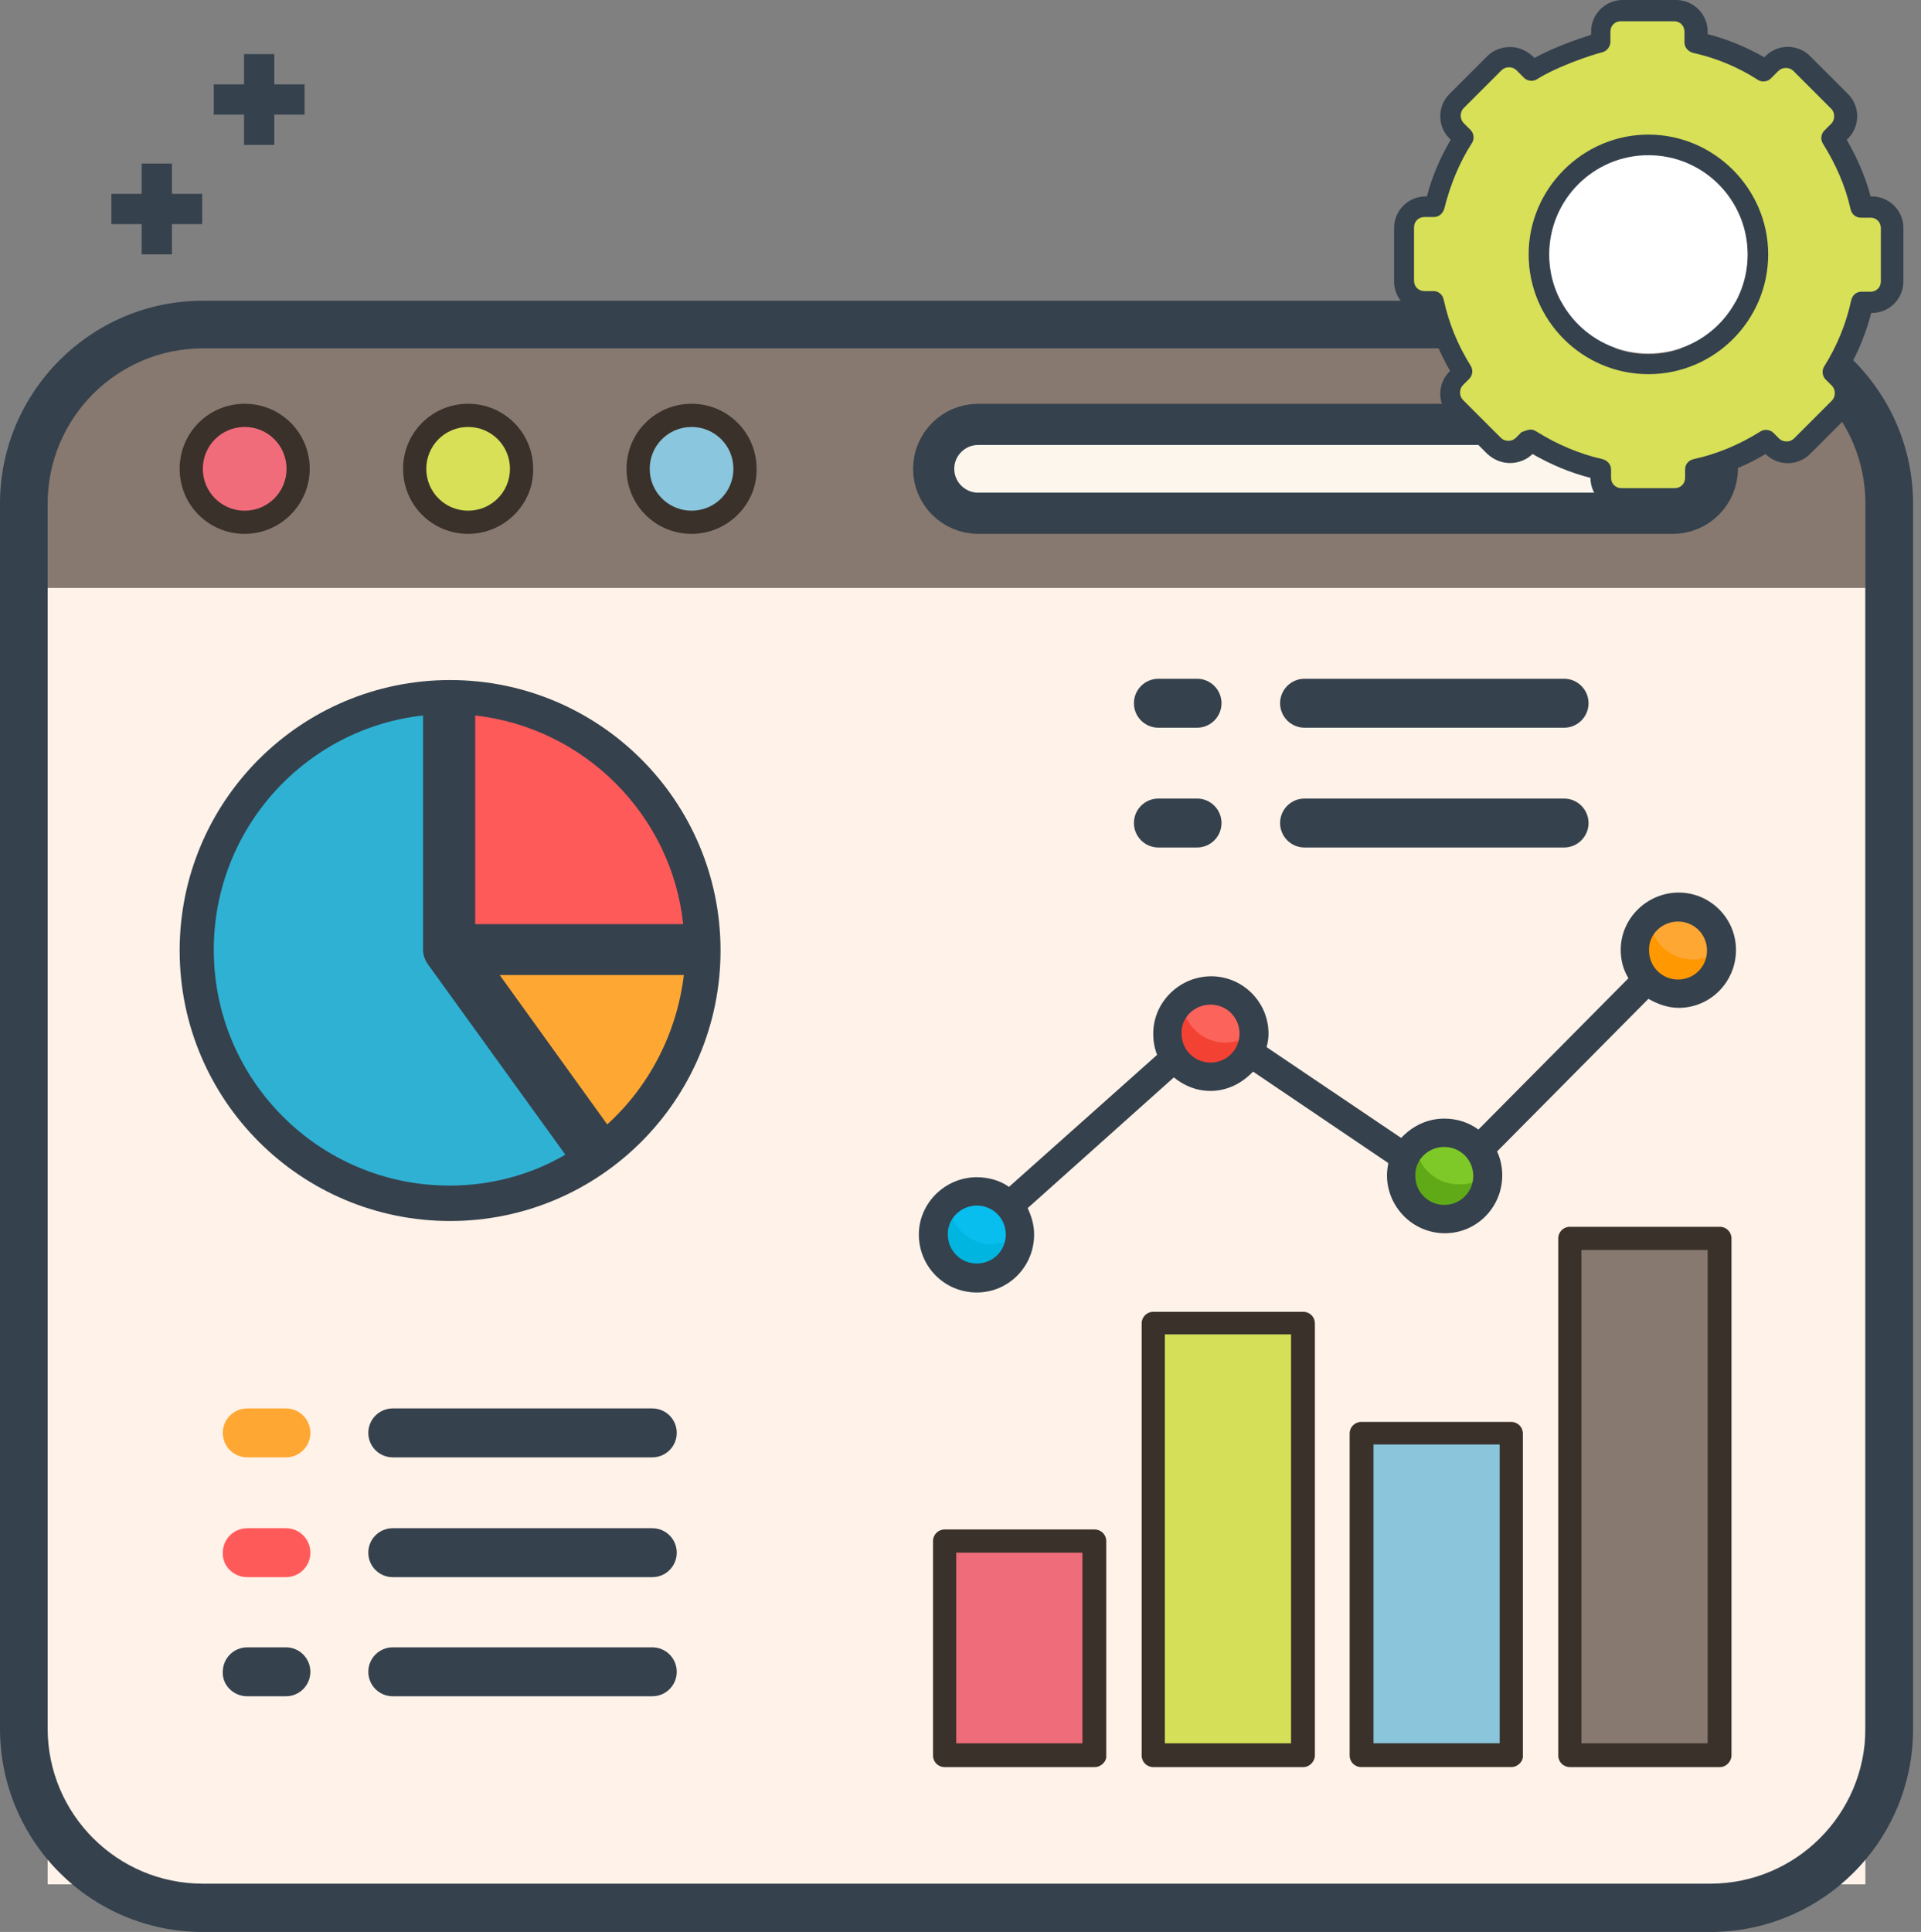 <svg width="179" height="180" viewBox="0 0 179 180" fill="none" xmlns="http://www.w3.org/2000/svg">
<rect x="0" y="0" width="179" height="180" fill="#808080" stroke="none"/>
<g clip-path="url(#clip0_596_2153)">
<path fill-rule="evenodd" clip-rule="evenodd" d="M4.44 40.38H173.82V175.56H4.44V40.38Z" fill="#FFF2E8"/>
<path d="M95.4 32.46H15.84C9.36 32.46 4.08 37.62 4.08 44.04V54.78H174.24V44.04C174.24 37.62 168.96 32.46 162.48 32.46H105.06H95.4Z" fill="#87796F"/>
<path d="M22.74 13.5H25.56V10.68H28.38V7.86H25.56V5.04H22.74V7.86H19.92V10.68H22.74V13.5Z" fill="#35414D"/>
<path d="M13.2 23.7H16.02V20.88H18.84V18.06H16.02V15.24H13.2V18.06H10.38V20.88H13.2V23.7Z" fill="#35414D"/>
<path d="M22.8 48.66C25.551 48.66 27.78 46.431 27.78 43.68C27.78 40.93 25.551 38.7 22.8 38.7C20.05 38.7 17.82 40.93 17.82 43.68C17.82 46.431 20.05 48.66 22.8 48.66Z" fill="#F16C7A"/>
<path d="M22.8 49.74C19.44 49.74 16.74 47.04 16.74 43.68C16.74 40.32 19.44 37.62 22.8 37.62C26.16 37.62 28.86 40.32 28.86 43.68C28.86 46.98 26.16 49.74 22.8 49.74ZM22.8 39.78C20.64 39.78 18.9 41.52 18.9 43.68C18.9 45.84 20.64 47.58 22.8 47.58C24.96 47.58 26.7 45.84 26.7 43.68C26.7 41.52 24.96 39.78 22.8 39.78Z" fill="#3A312A"/>
<path d="M43.621 48.66C46.371 48.66 48.601 46.431 48.601 43.68C48.601 40.93 46.371 38.7 43.621 38.7C40.87 38.7 38.641 40.93 38.641 43.68C38.641 46.431 40.87 48.66 43.621 48.66Z" fill="#D7E057"/>
<path d="M43.62 49.74C40.261 49.74 37.56 47.04 37.56 43.68C37.56 40.32 40.261 37.62 43.62 37.62C46.98 37.62 49.681 40.32 49.681 43.68C49.741 46.98 46.98 49.74 43.62 49.74ZM43.62 39.78C41.461 39.78 39.721 41.52 39.721 43.68C39.721 45.84 41.461 47.58 43.62 47.58C45.781 47.58 47.52 45.84 47.52 43.68C47.52 41.52 45.781 39.78 43.62 39.78Z" fill="#3A312A"/>
<path d="M64.44 48.66C67.19 48.66 69.42 46.431 69.42 43.68C69.42 40.93 67.19 38.7 64.44 38.7C61.69 38.7 59.46 40.93 59.46 43.68C59.46 46.431 61.69 48.66 64.44 48.66Z" fill="#8AC6DD"/>
<path d="M64.44 49.74C61.08 49.74 58.38 47.04 58.38 43.68C58.38 40.32 61.08 37.62 64.44 37.62C67.8 37.62 70.5 40.32 70.5 43.68C70.56 46.98 67.8 49.74 64.44 49.74ZM64.44 39.78C62.28 39.78 60.54 41.52 60.54 43.68C60.54 45.84 62.28 47.58 64.44 47.58C66.6 47.58 68.34 45.84 68.34 43.68C68.34 41.52 66.6 39.78 64.44 39.78Z" fill="#3A312A"/>
<path d="M95.04 115.081C95.04 117.301 93.24 119.101 91.02 119.101C88.8 119.101 87 117.301 87 115.081C87 112.861 88.8 111.061 91.02 111.061C93.24 111.061 95.04 112.801 95.04 115.081Z" fill="#07BEEF"/>
<path d="M116.82 96.3C116.82 98.52 115.02 100.32 112.8 100.32C110.58 100.32 108.78 98.52 108.78 96.3C108.78 94.08 110.58 92.28 112.8 92.28C115.02 92.28 116.82 94.08 116.82 96.3Z" fill="#FC635B"/>
<path d="M138.601 109.56C138.601 111.78 136.801 113.58 134.581 113.58C132.361 113.58 130.561 111.78 130.561 109.56C130.561 107.34 132.361 105.54 134.581 105.54C136.801 105.54 138.601 107.34 138.601 109.56Z" fill="#7EC927"/>
<path d="M160.38 88.56C160.38 90.78 158.58 92.58 156.36 92.58C154.14 92.58 152.34 90.78 152.34 88.56C152.34 86.34 154.14 84.54 156.36 84.54C158.58 84.54 160.38 86.34 160.38 88.56Z" fill="#FFA733"/>
<path d="M95.04 114.901V115.081C95.04 117.301 93.24 119.161 91.02 119.161C88.8 119.161 87 117.361 87 115.081C87 113.881 87.54 112.801 88.38 112.021C88.5 114.181 90.24 115.921 92.4 115.921C93.42 115.861 94.32 115.501 95.04 114.901Z" fill="#00B6E0"/>
<path d="M116.82 96.12V96.3C116.82 98.52 115.02 100.38 112.8 100.38C110.58 100.38 108.78 98.58 108.78 96.3C108.78 95.1 109.32 94.02 110.16 93.24C110.22 95.4 112.02 97.14 114.18 97.14C115.2 97.14 116.1 96.78 116.82 96.12Z" fill="#F34234"/>
<path d="M138.6 109.38V109.56C138.6 111.78 136.8 113.58 134.58 113.58C132.36 113.58 130.5 111.78 130.5 109.56C130.5 108.36 131.04 107.28 131.88 106.5C132 108.66 133.74 110.34 135.9 110.34C136.92 110.4 137.88 110.04 138.6 109.38Z" fill="#60A917"/>
<path d="M160.38 88.38V88.561C160.38 90.781 158.58 92.581 156.36 92.581C154.14 92.581 152.34 90.781 152.34 88.561C152.34 87.361 152.88 86.281 153.72 85.561C153.84 87.721 155.58 89.4 157.74 89.4C158.7 89.4 159.66 89.04 160.38 88.38Z" fill="#FF9801"/>
<path d="M91.02 120.42C93.96 120.42 96.36 118.02 96.36 115.02C96.36 114.12 96.12 113.34 95.76 112.56L109.38 100.38C110.34 101.16 111.48 101.64 112.8 101.64C114.36 101.64 115.74 100.92 116.76 99.84L129.36 108.36C129.3 108.72 129.24 109.14 129.24 109.5C129.24 112.44 131.64 114.9 134.64 114.9C137.58 114.9 139.98 112.5 139.98 109.5C139.98 108.66 139.8 107.94 139.5 107.28L153.6 93.06C154.44 93.54 155.4 93.9 156.42 93.9C159.36 93.9 161.76 91.5 161.76 88.5C161.76 85.56 159.36 83.16 156.42 83.16C153.48 83.16 151.02 85.56 151.02 88.5C151.02 89.46 151.26 90.36 151.74 91.14L137.76 105.24C136.86 104.58 135.78 104.22 134.58 104.22C132.96 104.22 131.58 104.94 130.56 106.02L118.02 97.56C118.14 97.14 118.2 96.72 118.2 96.3C118.2 93.36 115.8 90.96 112.86 90.96C109.92 90.96 107.46 93.36 107.46 96.3C107.46 97.02 107.58 97.68 107.82 98.28L94.02 110.58C93.18 109.98 92.1 109.68 91.02 109.68C88.08 109.68 85.62 112.08 85.62 115.02C85.62 118.02 88.02 120.42 91.02 120.42ZM156.36 85.86C157.86 85.86 159.06 87.06 159.06 88.56C159.06 90.06 157.86 91.26 156.36 91.26C154.86 91.26 153.66 90.06 153.66 88.56C153.6 87.06 154.86 85.86 156.36 85.86ZM134.58 106.86C136.08 106.86 137.28 108.06 137.28 109.56C137.28 111.06 136.08 112.26 134.58 112.26C133.08 112.26 131.88 111.06 131.88 109.56C131.82 108.06 133.08 106.86 134.58 106.86ZM112.8 93.6C114.3 93.6 115.5 94.8 115.5 96.3C115.5 97.8 114.3 99 112.8 99C111.3 99 110.1 97.8 110.1 96.3C110.04 94.8 111.3 93.6 112.8 93.6ZM91.02 112.32C92.52 112.32 93.72 113.52 93.72 115.02C93.72 116.52 92.52 117.72 91.02 117.72C89.52 117.72 88.32 116.52 88.32 115.02C88.26 113.58 89.52 112.32 91.02 112.32Z" fill="#35414D"/>
<path d="M88.02 143.52H102.001V163.5H88.02V143.52Z" fill="#EF6D7A"/>
<path d="M102 164.64H88.02C87.42 164.64 86.94 164.16 86.94 163.56V143.58C86.94 142.98 87.42 142.5 88.02 142.5H102C102.6 142.5 103.08 142.98 103.08 143.58V163.56C103.14 164.1 102.6 164.64 102 164.64ZM89.1 162.42H100.86V144.66H89.1V162.42Z" fill="#3A312A"/>
<path d="M107.46 123.24H121.44V163.5H107.46V123.24Z" fill="#D6DF58"/>
<path d="M121.441 164.64H107.461C106.861 164.64 106.381 164.16 106.381 163.56V123.3C106.381 122.7 106.861 122.22 107.461 122.22H121.441C122.041 122.22 122.521 122.7 122.521 123.3V163.56C122.521 164.1 122.041 164.64 121.441 164.64ZM108.541 162.42H120.301V124.32H108.541V162.42Z" fill="#3A312A"/>
<path d="M126.841 133.5H140.821V163.5H126.841V133.5Z" fill="#8AC5DC"/>
<path d="M140.821 164.639H126.841C126.241 164.639 125.761 164.159 125.761 163.559V133.559C125.761 132.959 126.241 132.479 126.841 132.479H140.821C141.421 132.479 141.901 132.959 141.901 133.559V163.559C141.961 164.099 141.421 164.639 140.821 164.639ZM127.981 162.419H139.741V134.579H127.981V162.419Z" fill="#3A312A"/>
<path d="M146.28 115.38H160.26V163.56H146.28V115.38Z" fill="#87796F"/>
<path d="M160.26 164.64H146.28C145.68 164.64 145.2 164.16 145.2 163.56V115.38C145.2 114.78 145.68 114.3 146.28 114.3H160.26C160.86 114.3 161.34 114.78 161.34 115.38V163.56C161.34 164.1 160.86 164.64 160.26 164.64ZM147.36 162.42H159.12V116.46H147.36V162.42Z" fill="#3A312A"/>
<path fill-rule="evenodd" clip-rule="evenodd" d="M66.18 88.5C66.18 96.06 62.64 103.5 56.1 108.24L41.88 88.5H46.02H66.18Z" fill="#FFB54C"/>
<path d="M41.94 113.76C55.858 113.76 67.14 102.478 67.14 88.56C67.14 74.643 55.858 63.36 41.94 63.36C28.023 63.36 16.74 74.643 16.74 88.56C16.74 102.478 28.023 113.76 41.94 113.76Z" fill="#35414D"/>
<path d="M41.88 112.861C55.334 112.861 66.24 101.954 66.24 88.501C66.24 75.047 55.334 64.141 41.88 64.141C28.427 64.141 17.52 75.047 17.52 88.501C17.52 101.954 28.427 112.861 41.88 112.861Z" fill="#35414D"/>
<path fill-rule="evenodd" clip-rule="evenodd" d="M41.88 64.141C55.32 64.141 66.24 75.061 66.24 88.501H41.88V64.141Z" fill="#35414D"/>
<path fill-rule="evenodd" clip-rule="evenodd" d="M56.581 104.761L46.56 90.841H63.721C63.06 96.361 60.421 101.281 56.581 104.761Z" fill="#FFA733"/>
<path fill-rule="evenodd" clip-rule="evenodd" d="M19.92 88.5C19.92 100.62 29.76 110.46 41.88 110.46C45.78 110.46 49.5 109.44 52.68 107.58L39.9 89.88C39.6 89.46 39.42 88.98 39.42 88.5V66.66C28.5 67.86 19.92 77.16 19.92 88.5Z" fill="#2FB1D4"/>
<path fill-rule="evenodd" clip-rule="evenodd" d="M63.66 86.1H44.28V66.66C54.42 67.8 62.58 75.9 63.66 86.1Z" fill="#FF5A5A"/>
<path d="M36.6 158.04H60.78C62.04 158.04 63.06 157.02 63.06 155.76C63.06 154.5 62.04 153.48 60.78 153.48H36.6C35.34 153.48 34.32 154.5 34.32 155.76C34.32 157.02 35.34 158.04 36.6 158.04Z" fill="#35414D"/>
<path d="M36.6 135.781H60.78C62.04 135.781 63.06 134.761 63.06 133.501C63.06 132.241 62.04 131.221 60.78 131.221H36.6C35.34 131.221 34.32 132.241 34.32 133.501C34.32 134.761 35.34 135.781 36.6 135.781Z" fill="#35414D"/>
<path d="M36.6 146.941H60.78C62.04 146.941 63.06 145.921 63.06 144.661C63.06 143.401 62.04 142.381 60.78 142.381H36.6C35.34 142.381 34.32 143.401 34.32 144.661C34.32 145.921 35.34 146.941 36.6 146.941Z" fill="#35414D"/>
<path d="M23.04 135.781H26.64C27.9 135.781 28.92 134.761 28.92 133.501C28.92 132.241 27.9 131.221 26.64 131.221H23.04C21.78 131.221 20.76 132.241 20.76 133.501C20.76 134.761 21.78 135.781 23.04 135.781Z" fill="#FFA733"/>
<path d="M23.04 146.941H26.64C27.9 146.941 28.92 145.921 28.92 144.661C28.92 143.401 27.9 142.381 26.64 142.381H23.04C21.78 142.381 20.76 143.401 20.76 144.661C20.7 145.921 21.78 146.941 23.04 146.941Z" fill="#FF5A5A"/>
<path d="M23.04 158.04H26.64C27.9 158.04 28.92 157.02 28.92 155.76C28.92 154.5 27.9 153.48 26.64 153.48H23.04C21.78 153.48 20.76 154.5 20.76 155.76C20.7 157.02 21.78 158.04 23.04 158.04Z" fill="#35414D"/>
<path d="M159.36 32.459C167.34 32.459 173.82 38.94 173.82 46.919V161.04C173.82 169.02 167.34 175.5 159.36 175.5H18.9C10.92 175.5 4.44 169.02 4.44 161.04V46.919C4.44 38.94 10.92 32.459 18.9 32.459H159.36ZM159.36 28.02H18.9C8.46 28.02 0 36.539 0 46.919V161.04C0 171.54 8.46 180 18.9 180H159.36C169.8 180 178.26 171.54 178.26 161.1V46.919C178.26 36.539 169.74 28.02 159.36 28.02Z" fill="#35414D"/>
<path d="M155.88 47.82H91.14C88.86 47.82 87 45.96 87 43.68C87 41.4 88.86 39.54 91.14 39.54H155.88C158.16 39.54 160.02 41.4 160.02 43.68C160.02 45.96 158.16 47.82 155.88 47.82Z" fill="#FDF6EC" stroke="#35414D" stroke-width="3.837" stroke-miterlimit="10"/>
<path d="M174.42 19.26H173.52C172.98 16.92 172.08 14.76 170.82 12.84L171.48 12.18C172.26 11.4 172.26 10.2 171.48 9.42L167.94 5.88C167.16 5.1 165.96 5.1 165.18 5.88L164.52 6.54C162.6 5.34 160.44 4.44 158.1 3.9V2.94C158.1 1.86 157.2 0.96 156.12 0.96H151.14C150.06 0.96 149.16 1.86 149.16 2.94V3.9C147.96 4.2 144.72 5.34 142.74 6.54L142.08 5.88C141.3 5.1 140.1 5.1 139.32 5.88L135.78 9.42C135 10.2 135 11.4 135.78 12.18L136.44 12.84C135.18 14.76 134.28 16.92 133.74 19.26H132.84C131.76 19.26 130.86 20.16 130.86 21.24V26.22C130.86 27.3 131.76 28.2 132.84 28.2H133.68C134.16 30.54 135.12 32.76 136.32 34.68L135.72 35.28C134.94 36.06 134.94 37.26 135.72 38.04L139.26 41.58C140.04 42.36 141.24 42.36 142.02 41.58L142.56 41.04C144.54 42.3 146.76 43.26 149.1 43.74V44.52C149.1 45.6 150 46.5 151.08 46.5H156.06C157.14 46.5 158.04 45.6 158.04 44.52V43.74C160.38 43.2 162.6 42.3 164.58 41.04L165.12 41.58C165.9 42.36 167.1 42.36 167.88 41.58L171.42 38.04C172.2 37.26 172.2 36.06 171.42 35.28L170.82 34.68C172.08 32.7 172.98 30.54 173.46 28.2H174.3C175.38 28.2 176.28 27.3 176.28 26.22V21.24C176.34 20.16 175.5 19.26 174.42 19.26ZM153.6 33.9C147.96 33.9 143.4 29.34 143.4 23.7C143.4 18.06 147.96 13.5 153.6 13.5C159.24 13.5 163.8 18.06 163.8 23.7C163.8 29.34 159.24 33.9 153.6 33.9Z" fill="#D7E057"/>
<path d="M156.12 47.46H151.14C149.52 47.46 148.2 46.14 148.2 44.52C146.28 44.04 144.48 43.26 142.8 42.3C142.26 42.84 141.48 43.14 140.7 43.14C139.92 43.14 139.2 42.84 138.6 42.3L135.06 38.76C133.92 37.62 133.92 35.76 135.06 34.62L135.12 34.56C134.16 32.88 133.38 31.08 132.9 29.16H132.84C131.22 29.16 129.9 27.84 129.9 26.22V21.24C129.9 19.62 131.22 18.3 132.84 18.3H132.96C133.44 16.44 134.22 14.64 135.18 13.02L135.06 12.9C133.92 11.76 133.92 9.9 135.06 8.76L138.6 5.22C139.14 4.68 139.92 4.38 140.7 4.38C141.48 4.38 142.2 4.68 142.8 5.22L142.98 5.4C144.72 4.44 146.94 3.66 148.26 3.24V2.94C148.26 1.32 149.58 0 151.2 0H156.18C157.8 0 159.12 1.32 159.12 2.94V3.18C160.98 3.66 162.72 4.38 164.4 5.34L164.52 5.22C165.66 4.08 167.52 4.08 168.66 5.22L172.2 8.76C173.34 9.9 173.34 11.76 172.2 12.9L172.08 13.02C173.04 14.7 173.82 16.44 174.3 18.3H174.42C176.04 18.3 177.36 19.62 177.36 21.24V26.22C177.36 27.84 176.04 29.16 174.42 29.16H174.36C173.88 31.02 173.16 32.82 172.14 34.56L172.2 34.62C173.34 35.76 173.34 37.62 172.2 38.76L168.66 42.3C167.52 43.44 165.66 43.44 164.52 42.3C162.84 43.32 161.04 44.04 159.12 44.52C159.06 46.14 157.74 47.46 156.12 47.46ZM142.62 40.02C142.8 40.02 142.98 40.08 143.16 40.2C145.08 41.4 147.18 42.3 149.34 42.78C149.76 42.9 150.12 43.26 150.12 43.74V44.52C150.12 45.06 150.54 45.48 151.08 45.48H156.06C156.6 45.48 157.02 45.06 157.02 44.52V43.74C157.02 43.26 157.32 42.9 157.8 42.78C160.02 42.3 162.12 41.4 164.04 40.2C164.4 39.96 164.94 40.02 165.24 40.32L165.78 40.86C166.14 41.22 166.8 41.22 167.16 40.86L170.7 37.32C171.06 36.96 171.06 36.3 170.7 35.94L170.1 35.34C169.8 35.04 169.74 34.5 169.98 34.14C171.18 32.22 172.02 30.18 172.5 27.96C172.62 27.48 172.98 27.18 173.46 27.18H174.3C174.84 27.18 175.26 26.76 175.26 26.22V21.24C175.26 20.7 174.84 20.28 174.3 20.28H173.4C172.92 20.28 172.56 19.98 172.44 19.5C171.96 17.34 171.06 15.3 169.86 13.38C169.62 13.02 169.68 12.48 169.98 12.18L170.64 11.52C171 11.16 171 10.5 170.64 10.14L167.1 6.6C166.74 6.24 166.08 6.24 165.72 6.6L165 7.32C164.7 7.62 164.16 7.68 163.8 7.44C161.94 6.24 159.9 5.4 157.74 4.92C157.32 4.8 156.96 4.44 156.96 3.96V2.94C156.96 2.4 156.54 1.98 156 1.98H151.02C150.48 1.98 150.06 2.4 150.06 2.94V3.9C150.06 4.32 149.76 4.74 149.34 4.86C148.14 5.16 145.02 6.24 143.22 7.38C142.86 7.62 142.32 7.56 142.02 7.26L141.3 6.54C140.94 6.18 140.28 6.18 139.92 6.54L136.38 10.08C136.02 10.44 136.02 11.1 136.38 11.46L137.04 12.12C137.34 12.42 137.4 12.96 137.16 13.32C135.96 15.18 135.12 17.28 134.58 19.44C134.46 19.86 134.1 20.22 133.62 20.22H132.72C132.18 20.22 131.76 20.64 131.76 21.18V26.16C131.76 26.7 132.18 27.12 132.72 27.12H133.56C134.04 27.12 134.4 27.42 134.52 27.9C135 30.12 135.84 32.16 137.04 34.08C137.28 34.44 137.22 34.98 136.92 35.28L136.32 35.88C135.96 36.24 135.96 36.9 136.32 37.26L139.86 40.8C140.22 41.16 140.88 41.16 141.24 40.8L141.78 40.26C142.14 40.14 142.38 40.02 142.62 40.02ZM153.6 34.86C147.42 34.86 142.44 29.82 142.44 23.7C142.44 17.58 147.48 12.54 153.6 12.54C159.72 12.54 164.76 17.58 164.76 23.7C164.76 29.82 159.78 34.86 153.6 34.86ZM153.6 14.52C148.5 14.52 144.36 18.66 144.36 23.76C144.36 28.86 148.5 33 153.6 33C158.7 33 162.84 28.86 162.84 23.76C162.84 18.66 158.7 14.52 153.6 14.52Z" fill="#35414D"/>
<path d="M121.56 67.8H145.74C147 67.8 148.02 66.78 148.02 65.52C148.02 64.26 147 63.24 145.74 63.24H121.56C120.3 63.24 119.28 64.26 119.28 65.52C119.28 66.78 120.3 67.8 121.56 67.8Z" fill="#35414D"/>
<path d="M121.56 78.96H145.74C147 78.96 148.02 77.94 148.02 76.68C148.02 75.42 147 74.4 145.74 74.4H121.56C120.3 74.4 119.28 75.42 119.28 76.68C119.28 77.94 120.3 78.96 121.56 78.96Z" fill="#35414D"/>
<path d="M107.94 67.8H111.54C112.8 67.8 113.82 66.78 113.82 65.52C113.82 64.26 112.8 63.24 111.54 63.24H107.94C106.68 63.24 105.66 64.26 105.66 65.52C105.66 66.78 106.68 67.8 107.94 67.8Z" fill="#35414D"/>
<path d="M107.94 78.96H111.54C112.8 78.96 113.82 77.94 113.82 76.68C113.82 75.42 112.8 74.4 111.54 74.4H107.94C106.68 74.4 105.66 75.42 105.66 76.68C105.66 77.94 106.68 78.96 107.94 78.96Z" fill="#35414D"/>
<path d="M153.6 32.94C158.703 32.94 162.84 28.803 162.84 23.7C162.84 18.597 158.703 14.46 153.6 14.46C148.497 14.46 144.36 18.597 144.36 23.7C144.36 28.803 148.497 32.94 153.6 32.94Z" fill="white"/>
</g>
<defs>
<clipPath id="clip0_596_2153">
<rect width="178.26" height="180" fill="white"/>
</clipPath>
</defs>
</svg>
